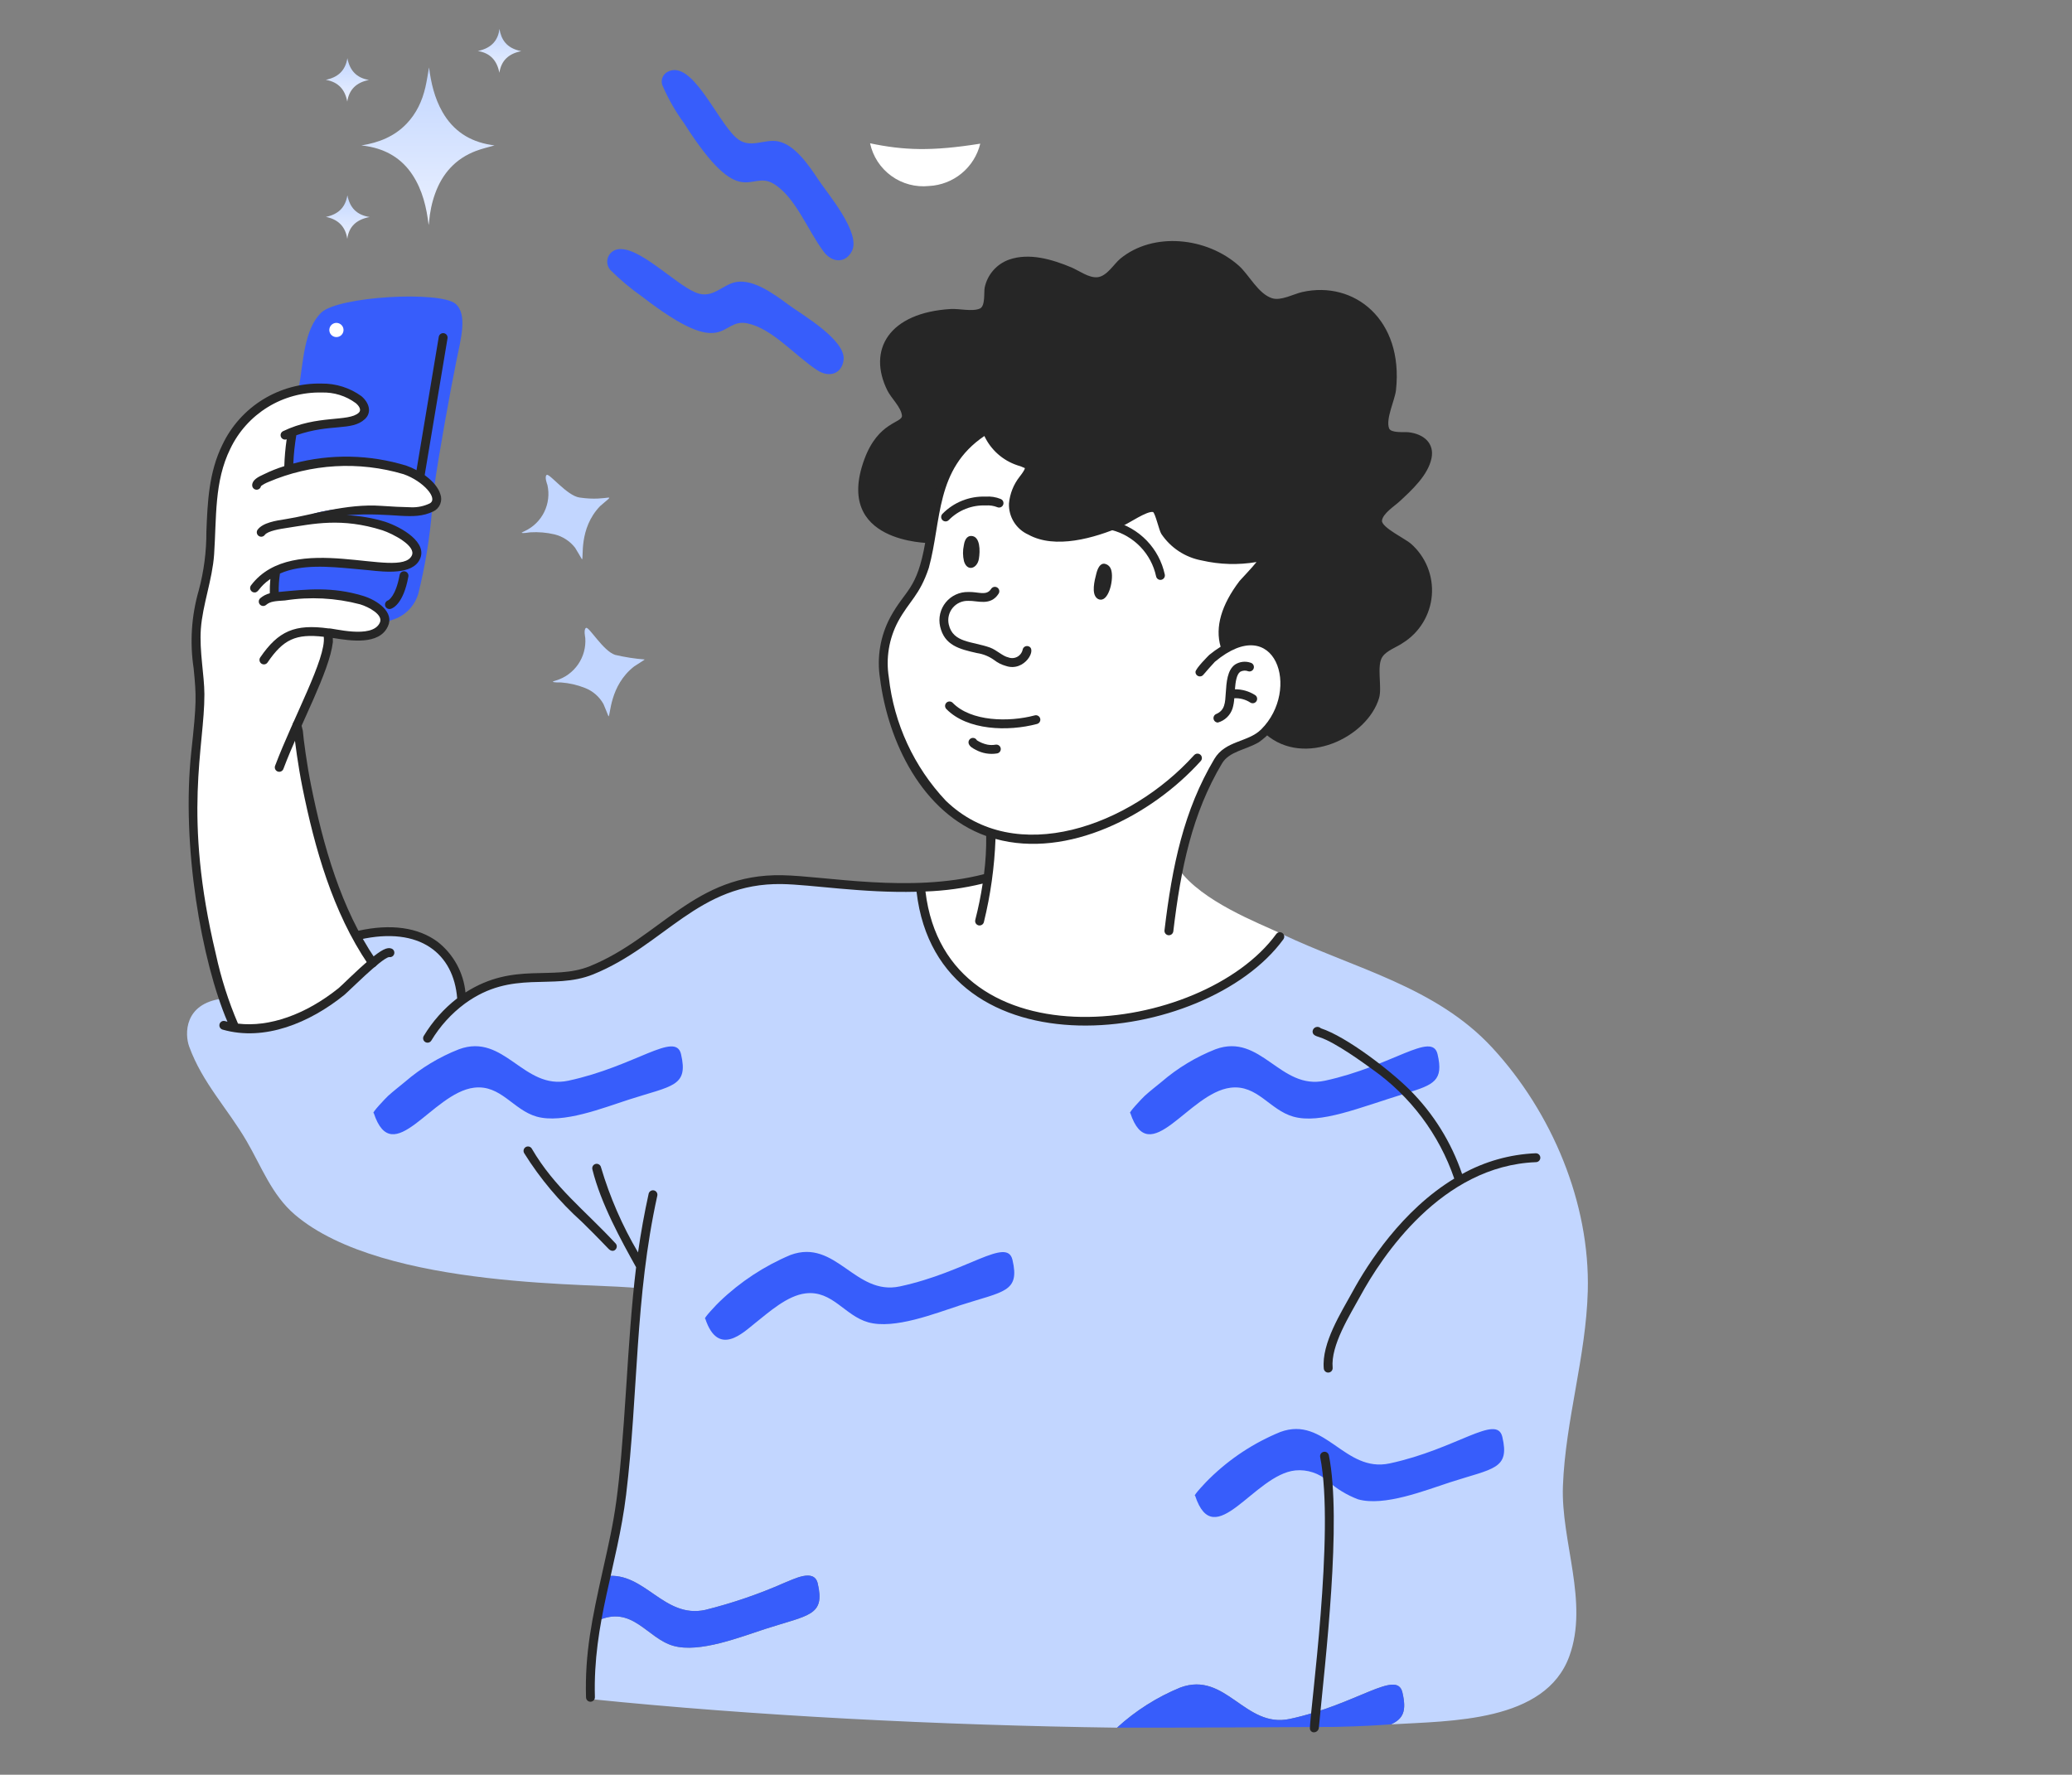 <svg width="300" height="257" viewBox="0 0 300 257" fill="none" xmlns="http://www.w3.org/2000/svg">
<rect x="0" y="0" width="300" height="257" fill="#808080" stroke="none"/>
<path d="M200.094 75.395C200.202 74.367 201.911 73.282 202.631 72.619C204.473 70.92 206.768 68.79 207.266 66.353C207.702 64.215 206.172 62.847 203.944 62.594C203.317 62.523 201.386 62.754 201.117 62.017C200.616 60.626 201.965 57.939 202.122 56.491C203.237 46.27 196.072 40.605 188.555 42.288C187.306 42.567 185.472 43.601 184.179 43.188C182.16 42.533 180.838 39.786 179.376 38.484C174.736 34.347 166.991 33.527 162.209 37.456C161.275 38.227 160.281 39.992 158.917 40.142C157.643 40.28 156.2 39.169 155.117 38.718C152.388 37.582 149.061 36.563 146.106 37.594C145.222 37.907 144.433 38.442 143.815 39.148C143.197 39.853 142.77 40.705 142.575 41.622C142.425 42.311 142.703 44.321 141.869 44.686C140.795 45.156 138.855 44.678 137.692 44.746C128.683 45.269 125.556 50.68 128.492 56.568C129.038 57.663 130.462 58.966 130.59 60.166C130.71 61.291 127.162 60.972 125.129 66.562C120.728 78.668 134.469 78.598 134.598 78.657C135.805 71.918 136.172 66.314 142.745 62.226C143.009 62.164 142.727 62.104 143.271 63.23C144.101 64.696 145.376 65.86 146.912 66.553C147.395 66.779 148.911 67.059 149.02 67.676C149.14 68.353 148.045 69.475 147.717 70.014C147.166 70.907 146.829 71.914 146.733 72.958C146.71 73.781 146.933 74.592 147.374 75.287C147.816 75.982 148.455 76.528 149.209 76.857C152.988 78.948 158.669 77.137 162.219 75.613C163.352 75.126 165.867 73.223 167.201 73.565C167.908 73.746 168.311 76.369 168.684 76.957C169.307 77.892 170.113 78.691 171.053 79.307C171.993 79.922 173.048 80.341 174.154 80.537C176.202 80.97 178.302 81.111 180.39 80.955C180.758 80.924 182.559 80.507 182.817 80.916C183.125 81.402 180.304 84.099 179.99 84.514C175.493 90.52 177.542 93.805 177.533 93.933C178.281 93.502 179.089 93.183 179.93 92.988C186.385 91.497 188.115 100.878 183.043 106.087L183.232 106.296C188.821 111.19 197.964 106.81 199.673 101.085C200.148 99.492 199.254 96.358 200.187 95.067C200.842 94.167 202.196 93.743 203.11 93.107C204.299 92.366 205.299 91.357 206.029 90.16C206.758 88.964 207.198 87.613 207.312 86.216C207.426 84.819 207.212 83.415 206.686 82.116C206.16 80.817 205.338 79.659 204.284 78.734C203.593 78.093 199.994 76.36 200.094 75.395Z" fill="#262626"/>
<path d="M114.142 44.117C111.936 42.474 109.169 40.508 106.752 40.815C104.623 41.085 103.241 43.411 100.735 42.366C97.636 41.081 92.419 35.512 89.382 36.116C89.07 36.177 88.779 36.32 88.539 36.529C88.299 36.739 88.119 37.008 88.016 37.309C87.912 37.61 87.89 37.933 87.951 38.246C88.012 38.558 88.154 38.849 88.364 39.089C89.785 40.506 91.325 41.799 92.968 42.953C105.312 52.496 104.132 46.009 108.184 46.822C111.805 47.55 115.061 51.472 118.319 53.606C120.062 54.747 121.874 54.134 122.138 52.154C122.532 49.22 115.983 45.489 114.142 44.117Z" fill="#375DFB"/>
<path d="M99.025 17.819C107.392 30.98 108.509 24.488 112.024 26.622C115.183 28.539 116.919 33.325 119.255 36.439C120.509 38.109 122.426 38.139 123.342 36.37C124.703 33.743 119.81 28.017 118.548 26.105C117.034 23.809 115.088 21.012 112.721 20.486C110.621 20.018 108.536 21.735 106.534 19.898C103.699 17.297 100.152 8.508 96.64 10.412C96.314 10.589 96.061 10.874 95.922 11.218C95.784 11.562 95.77 11.943 95.883 12.296C96.718 14.249 97.772 16.104 99.025 17.819Z" fill="#375DFB"/>
<path d="M181.923 106.935C183.223 106.018 184.276 104.793 184.988 103.37C185.699 101.947 186.048 100.37 186.001 98.779C186.081 93.958 182.347 91.172 177.537 93.935C177.545 93.806 175.49 90.445 179.994 84.516C180.303 84.098 183.127 81.402 182.821 80.918C182.564 80.51 180.765 80.928 180.394 80.958C178.306 81.116 176.206 80.975 174.158 80.54C173.052 80.343 171.997 79.924 171.057 79.308C170.117 78.693 169.311 77.894 168.688 76.959C168.315 76.371 167.917 73.746 167.205 73.567C165.873 73.221 163.357 75.129 162.223 75.616C157.598 77.597 151.106 79.32 147.682 75.667C146.208 74.116 146.625 71.825 147.721 70.013C148.049 69.471 149.144 68.352 149.024 67.674C148.915 67.059 147.399 66.775 146.916 66.551C145.976 66.147 145.131 65.551 144.436 64.801C143.74 64.05 143.209 63.163 142.877 62.195L142.749 62.225C134.7 67.236 135.793 75.036 133.867 82.058C132.582 85.912 131.105 86.674 129.47 89.687C128.094 92.286 127.599 95.262 128.057 98.168C129.222 107.317 134.269 117.601 143.476 120.606C143.467 122.818 143.321 125.028 143.038 127.221C139.849 127.944 136.599 128.36 133.331 128.464L133.351 129.071C136.435 155.479 174.388 150.634 185.309 135.624L185.508 135.206C182.278 133.684 173.991 130.543 170.677 125.868C171.633 120.351 173.567 115.048 176.387 110.211C177.599 108.175 180.021 108.049 181.923 106.935Z" fill="white"/>
<path d="M62.705 70.859C58.979 66.177 49.515 66.265 43.673 67.507C41.556 67.957 41.888 68.099 41.803 67.776C41.857 66.039 42.003 64.306 42.241 62.583C47.638 60.563 50.638 61.855 52.386 60.227C53.194 59.472 52.634 58.466 51.937 57.879C47.105 54.281 36.927 56.259 32.772 64.689C30.358 69.591 30.731 74.945 30.364 80.246C30.107 83.907 28.706 87.358 28.446 91.018C28.218 94.211 28.942 97.353 28.952 100.537C28.904 103.308 28.702 106.074 28.346 108.823C26.822 122.876 29.993 140.109 33.946 148.648L33.916 148.797C39.485 149.682 45.175 147.008 49.432 143.585C49.889 143.217 52.107 140.97 53.957 139.428L53.829 139.268C48.779 131.826 46.187 122.684 44.41 113.865C43.813 110.91 43.309 107.183 43.206 105.878C43.187 105.621 42.929 105.082 43.038 104.943C46.636 96.827 47.299 95.059 47.553 92.993C47.553 92.933 47.563 91.848 47.434 91.868L47.463 91.619C48.526 91.654 54.233 93.281 55.579 90.425C56.35 88.797 54.063 87.402 52.347 86.885C48.914 85.931 45.318 85.712 41.794 86.243C41.338 86.302 40.521 86.314 39.755 86.433C39.662 85.186 39.672 83.936 39.786 82.692C46.606 79.174 58.386 84.428 60.205 80.713C61.549 77.966 54.079 74.207 45.514 75.188L45.444 74.382C52.076 72.441 58.928 75.175 62.462 73.483C63.244 73.109 63.583 72.14 62.705 70.859Z" fill="white"/>
<path d="M226.293 215.162C226.659 205.672 229.634 196.471 229.891 186.964C230.231 174.192 224.689 161.062 216.056 151.712C207.89 142.87 196.084 140.245 185.603 135.264C185.571 135.245 185.538 135.228 185.504 135.214L185.304 135.632C174.382 150.641 136.43 155.485 133.346 129.078L133.327 128.472C125.39 128.76 117.403 127.451 113.206 127.377C100.842 127.161 95.952 136.337 85.635 140.507C79.845 142.847 74.02 139.641 66.926 144.814C66.786 144.52 66.335 132.187 51.948 135.425L51.61 135.614C52.314 136.933 53.098 138.209 53.957 139.433C52.107 140.975 49.889 143.222 49.432 143.59C45.175 147.013 39.485 149.687 33.916 148.802L33.946 148.653C33.321 147.324 32.786 145.955 32.344 144.555L32.156 144.615C26.63 145.341 26.739 149.765 27.391 151.554C29.318 156.841 32.938 160.496 35.716 165.26C37.862 168.941 39.345 173.029 42.678 175.883C55.597 186.934 87.484 185.743 92.418 186.565C91.384 196.482 91.21 206.588 90.022 216.377C89.546 220.286 88.639 224.254 87.754 228.243C93.343 227.567 96.098 234.429 102.096 233.138C106.021 232.163 109.855 230.852 113.554 229.218C114.915 228.697 117.878 227.08 118.397 229.298C119.497 233.993 117.112 233.849 110.829 235.882C107.189 237.059 101.301 239.402 97.51 238.339C93.6 237.243 91.575 232.3 86.421 234.749C85.681 238.467 85.379 242.259 85.522 246.048C109.193 248.465 136.088 249.837 161.739 250.186C164.432 247.72 167.54 245.75 170.919 244.367C177.497 241.959 180.248 250.314 186.744 248.922C196.423 246.847 202.261 241.692 203.055 245.083C203.688 247.789 203.174 248.883 201.414 249.709C210.047 249.195 223.737 249.409 227.223 239.832C230.068 231.999 225.982 223.188 226.293 215.162Z" fill="#C2D6FF"/>
<path d="M76.762 77.087C77.948 77.013 79.138 77.113 80.293 77.385C81.473 77.679 82.52 78.36 83.267 79.319C83.346 79.418 84.261 81 84.261 81C84.554 80.894 83.741 76.55 86.888 73.29C89.458 71.041 88.219 72.695 83.894 72.046C82.087 71.774 79.553 68.525 79.159 68.772C78.79 69.01 79.239 70.186 79.259 70.224C79.557 71.546 79.394 72.929 78.797 74.145C78.2 75.361 77.204 76.335 75.976 76.906C75.818 76.975 75.665 77.055 75.519 77.145C75.659 77.276 76.584 77.098 76.762 77.087Z" fill="#C2D6FF"/>
<path d="M81.261 98.829C82.442 98.918 83.602 99.186 84.702 99.625C85.831 100.065 86.773 100.882 87.368 101.938C87.429 102.046 88.105 103.737 88.105 103.737C88.405 103.681 88.245 99.26 91.844 96.485C91.934 96.416 93.346 95.55 93.346 95.501C91.902 95.386 90.469 95.163 89.059 94.833C87.328 94.267 85.287 90.73 84.861 90.925C84.462 91.109 84.742 92.348 84.742 92.388C84.839 93.74 84.474 95.085 83.706 96.202C82.938 97.319 81.813 98.142 80.516 98.535C80.349 98.58 80.184 98.64 80.027 98.714C80.138 98.859 81.082 98.816 81.261 98.829Z" fill="#C2D6FF"/>
<path d="M217.52 208.08C216.727 204.69 210.901 209.838 201.209 211.918C194.666 213.323 191.857 204.99 185.384 207.363C181.562 208.925 178.079 211.215 175.131 214.107C174.794 214.407 172.604 216.723 173.041 216.603C175.828 225.039 181.559 213.544 187.552 212.933C188.404 212.853 189.263 212.949 190.076 213.216C190.889 213.483 191.638 213.915 192.277 214.484C193.557 215.622 195.033 216.515 196.634 217.121C200.424 218.185 206.31 215.836 209.951 214.654C216.235 212.619 218.62 212.775 217.52 208.08Z" fill="#375DFB"/>
<path d="M186.737 248.921C180.242 250.313 177.486 241.958 170.913 244.366C167.533 245.748 164.425 247.718 161.732 250.184C165.095 250.234 193.372 250.075 193.372 250.075C197.674 249.967 199.097 249.859 201.408 249.706C203.168 248.881 203.682 247.788 203.049 245.08C202.251 241.698 196.488 246.831 186.737 248.921Z" fill="#375DFB"/>
<path d="M178.164 157.513C182.052 157.032 183.832 160.737 187.254 161.701C191.191 162.808 196.707 160.423 203.665 158.289C207.609 157.08 209.041 156.477 208.141 152.659C207.344 149.284 201.555 154.395 191.829 156.499C185.337 157.902 182.578 149.526 175.995 151.942C173.147 153.065 170.507 154.659 168.188 156.657C167.367 157.332 166.531 157.975 165.746 158.686C165.406 158.993 163.229 161.302 163.657 161.183C166.429 169.542 172.079 158.266 178.164 157.513Z" fill="#375DFB"/>
<path d="M130.294 186.286C123.789 187.683 121.042 179.323 114.459 181.731C110.656 183.331 107.181 185.617 104.205 188.475C103.867 188.774 101.688 191.081 102.116 190.961C103.975 196.591 107.617 192.962 109.327 191.604C111.383 189.974 113.982 187.62 116.627 187.298C120.516 186.825 122.295 190.527 125.708 191.484C129.496 192.547 135.385 190.199 139.026 189.018C145.309 186.983 147.694 187.14 146.594 182.443C145.8 179.056 139.976 184.209 130.294 186.286Z" fill="#375DFB"/>
<path d="M113.554 229.216C109.855 230.85 106.022 232.161 102.096 233.135C96.098 234.42 93.343 227.565 87.754 228.24C87.276 230.399 86.808 232.577 86.421 234.746C91.555 232.313 93.681 237.262 97.51 238.337C101.301 239.399 107.189 237.052 110.829 235.88C117.116 233.847 119.497 233.991 118.397 229.295C117.878 227.078 114.915 228.694 113.554 229.216Z" fill="#375DFB"/>
<path d="M98.607 152.658C97.811 149.268 91.985 154.417 82.288 156.498C75.792 157.891 73.036 149.532 66.462 151.941C63.608 153.058 60.965 154.653 58.645 156.656C57.833 157.328 56.991 157.977 56.203 158.685C55.864 158.992 53.677 161.301 54.114 161.181C56.877 169.542 62.543 158.262 68.626 157.511C72.514 157.032 74.294 160.737 77.707 161.699C81.495 162.767 87.385 160.414 91.024 159.242C97.324 157.209 99.704 157.355 98.605 152.658H98.607Z" fill="#375DFB"/>
<path d="M41.853 67.964C47.334 66.354 53.166 66.381 58.632 68.043C60.23 68.577 61.643 69.553 62.709 70.858L62.838 70.778C63.495 65.968 65.213 56.523 66.07 52.307C66.722 49.095 67.731 45.515 65.951 43.993C63.742 42.104 48.936 42.891 46.496 45.286C43.992 47.744 43.926 52.427 43.264 56.176L43.323 56.465C44.387 56.253 45.471 56.159 46.556 56.187C48.489 56.128 50.384 56.724 51.936 57.878C52.633 58.465 53.193 59.471 52.385 60.225C50.658 61.836 47.606 60.574 42.24 62.582C41.979 64.364 41.849 66.163 41.853 67.964Z" fill="#375DFB"/>
<path d="M55.718 89.928L55.768 89.937C55.787 90.206 57.509 89.5 57.598 89.46C58.306 89.12 58.935 88.636 59.446 88.038C59.956 87.441 60.336 86.744 60.561 85.991C61.567 81.941 62.239 77.815 62.571 73.655L62.462 73.485C61.557 73.912 60.566 74.12 59.566 74.093C54.754 74.006 50.198 72.998 45.444 74.391L45.513 75.197C53.922 74.24 61.575 77.933 60.204 80.722C58.386 84.436 46.6 79.18 39.785 82.701C39.668 83.945 39.658 85.196 39.754 86.441C40.525 86.321 41.337 86.312 41.793 86.251C45.317 85.72 48.913 85.939 52.346 86.893C53.508 87.244 55.895 88.357 55.718 89.928Z" fill="#375DFB"/>
<path d="M181.709 100.646C180.84 100.097 179.831 99.808 178.802 99.815C178.884 98.763 179.039 97.657 179.564 97.281C179.743 97.183 179.942 97.126 180.146 97.114C180.35 97.102 180.555 97.136 180.744 97.212C180.826 97.233 180.911 97.238 180.995 97.227C181.078 97.216 181.159 97.188 181.232 97.145C181.305 97.103 181.369 97.046 181.42 96.979C181.471 96.912 181.508 96.836 181.53 96.754C181.551 96.672 181.556 96.588 181.545 96.504C181.534 96.42 181.506 96.34 181.463 96.267C181.421 96.194 181.365 96.13 181.297 96.079C181.23 96.028 181.154 95.99 181.072 95.969C180.7 95.84 180.303 95.797 179.912 95.844C179.52 95.891 179.145 96.026 178.813 96.239C177.693 97.043 177.578 98.793 177.477 100.338C177.386 101.717 177.374 102.86 176.087 103.398C175.951 103.456 175.84 103.559 175.771 103.69C175.703 103.82 175.681 103.97 175.71 104.115C175.739 104.259 175.817 104.39 175.93 104.484C176.044 104.578 176.186 104.631 176.333 104.632C176.833 104.492 177.289 104.23 177.662 103.868C178.034 103.507 178.31 103.059 178.465 102.564C178.601 102.091 178.683 101.605 178.709 101.113C179.534 101.072 180.351 101.293 181.043 101.745C181.115 101.789 181.195 101.818 181.278 101.831C181.362 101.844 181.447 101.84 181.529 101.82C181.611 101.8 181.688 101.764 181.756 101.714C181.824 101.664 181.882 101.601 181.925 101.529C181.969 101.457 181.998 101.377 182.011 101.294C182.024 101.21 182.02 101.125 182 101.043C181.98 100.961 181.944 100.884 181.894 100.816C181.844 100.748 181.782 100.69 181.709 100.646Z" fill="#262626"/>
<path d="M88.128 180.864C87.712 180.456 86.805 179.444 84.249 176.938C81.019 174.036 78.212 170.696 75.91 167.015C75.861 166.942 75.829 166.86 75.813 166.774C75.798 166.688 75.8 166.599 75.82 166.514C75.84 166.429 75.878 166.348 75.93 166.278C75.982 166.208 76.048 166.149 76.124 166.105C76.2 166.061 76.284 166.033 76.371 166.023C76.458 166.013 76.546 166.02 76.63 166.046C76.714 166.071 76.791 166.113 76.859 166.169C76.926 166.225 76.981 166.295 77.02 166.373C80.264 171.942 84.67 175.247 89.13 180.064C89.648 180.62 88.898 181.618 88.128 180.864Z" fill="#262626"/>
<path d="M94.685 172.383C94.603 172.364 94.517 172.362 94.433 172.376C94.35 172.391 94.27 172.422 94.199 172.467C94.127 172.512 94.065 172.571 94.016 172.641C93.968 172.71 93.933 172.788 93.914 172.871C93.296 175.683 92.784 178.517 92.381 181.367C90.097 177.495 88.296 173.357 87.019 169.046C87.001 168.961 86.967 168.881 86.918 168.81C86.868 168.739 86.806 168.678 86.733 168.632C86.641 168.573 86.536 168.538 86.428 168.531C86.319 168.524 86.211 168.545 86.113 168.592C86.014 168.639 85.93 168.71 85.867 168.798C85.804 168.887 85.764 168.99 85.752 169.098C85.742 169.184 85.749 169.271 85.773 169.354C86.994 174.291 89.922 179.595 92.1 183.512C91.434 188.968 91.021 195.4 90.711 200.231C89.599 217.525 89.071 219.339 87.267 227.45C85.698 234.5 84.666 239.41 84.849 245.806C84.852 245.934 84.893 246.058 84.966 246.162C85.04 246.266 85.143 246.346 85.262 246.391C85.381 246.437 85.511 246.445 85.635 246.417C85.76 246.388 85.872 246.322 85.959 246.229C86.017 246.168 86.062 246.095 86.092 246.016C86.122 245.938 86.136 245.853 86.134 245.769C85.826 234.963 89.381 226.88 90.654 216.453C92.433 201.746 91.907 187.948 95.17 173.149C95.207 172.983 95.176 172.809 95.085 172.666C94.995 172.522 94.851 172.42 94.685 172.383Z" fill="#262626"/>
<path d="M182.601 105.627C180.71 107.51 177.428 107.208 175.826 109.9C171.391 117.353 169.721 125.358 168.604 134.721C168.594 134.804 168.601 134.889 168.624 134.97C168.647 135.051 168.686 135.127 168.738 135.193C168.79 135.259 168.855 135.314 168.929 135.355C169.002 135.396 169.083 135.422 169.167 135.431C169.335 135.45 169.504 135.402 169.638 135.297C169.771 135.193 169.858 135.04 169.88 134.872C170.974 125.706 172.6 117.827 176.929 110.558C177.977 108.797 180.324 108.617 182.245 107.493C183.644 106.523 184.78 105.219 185.548 103.699C186.316 102.18 186.692 100.493 186.643 98.791C186.724 93.872 183.029 90.603 177.898 93.024C177.32 90.634 178.176 87.972 180.509 84.899C180.582 84.801 180.802 84.575 181.084 84.279C183.2 82.054 183.791 81.252 183.36 80.572C182.822 79.721 181.048 80.258 180.337 80.315C178.304 80.469 176.261 80.329 174.268 79.904C173.253 79.722 172.284 79.339 171.42 78.776C170.555 78.213 169.813 77.482 169.236 76.627C168.912 76.113 168.56 73.245 167.365 72.943C165.695 72.506 163.143 74.517 161.969 75.023C157.649 76.874 151.359 78.647 148.145 75.22C146.889 73.897 147.332 71.888 148.274 70.337C148.659 69.71 149.835 68.584 149.654 67.564C149.465 66.491 147.805 66.257 147.17 65.964C146.316 65.599 145.548 65.06 144.914 64.38C144.281 63.701 143.797 62.897 143.492 62.019C143.289 61.154 143.273 60.256 143.445 59.384C143.616 58.512 143.972 57.687 144.488 56.964C144.53 56.891 144.557 56.81 144.567 56.726C144.578 56.642 144.572 56.557 144.55 56.476C144.527 56.395 144.489 56.319 144.437 56.252C144.386 56.185 144.321 56.129 144.248 56.088C144.175 56.046 144.094 56.019 144.01 56.008C143.926 55.998 143.841 56.004 143.76 56.026C143.679 56.049 143.602 56.087 143.536 56.139C143.469 56.19 143.413 56.255 143.372 56.328C142.295 57.956 141.854 59.922 142.133 61.853C135.596 66.068 135.175 71.78 133.967 78.548C132.757 85.504 131.107 85.316 128.897 89.394C127.452 92.109 126.933 95.222 127.418 98.26C128.582 107.396 133.505 117.746 142.791 121.064C142.814 122.911 142.707 124.757 142.471 126.589C131.744 129.364 119.513 126.846 113.218 126.742C100.547 126.515 95.645 135.767 85.395 139.917C80.006 142.091 74.441 139.212 67.395 143.722C67.254 142.294 66.825 140.909 66.135 139.65C65.445 138.391 64.508 137.285 63.38 136.398C60.553 134.286 56.554 133.735 51.806 134.803C51.644 134.844 51.505 134.947 51.418 135.09C51.331 135.232 51.303 135.403 51.341 135.566C51.378 135.729 51.477 135.871 51.616 135.962C51.756 136.054 51.925 136.087 52.089 136.056C60.827 134.09 65.689 138.121 66.193 144.57C64.257 146.072 62.617 147.919 61.353 150.017C61.265 150.163 61.239 150.338 61.28 150.504C61.321 150.669 61.425 150.811 61.571 150.899C61.717 150.988 61.892 151.014 62.057 150.973C62.223 150.932 62.365 150.828 62.453 150.682C63.706 148.599 65.354 146.782 67.305 145.333C74.199 140.308 79.97 143.487 85.875 141.103C96.264 136.897 101.071 127.833 113.195 128.022C117.493 128.093 124.835 129.343 132.708 129.135V129.154C135.853 156.107 174.542 151.513 185.824 136.012C185.898 135.909 185.94 135.787 185.945 135.66C185.949 135.533 185.917 135.408 185.85 135.299C185.784 135.191 185.687 135.105 185.572 135.052C185.457 134.998 185.328 134.98 185.203 135C185.12 135.012 185.04 135.042 184.968 135.086C184.896 135.13 184.833 135.188 184.784 135.257C174.136 149.89 137.07 154.681 133.995 129.098C136.788 129.002 139.564 128.62 142.278 127.956C142.01 129.727 141.652 131.483 141.206 133.217C141.174 133.34 141.179 133.471 141.221 133.591C141.263 133.711 141.34 133.817 141.442 133.893C141.543 133.97 141.666 134.014 141.793 134.021C141.92 134.027 142.047 133.996 142.156 133.93C142.303 133.843 142.409 133.702 142.452 133.537C143.423 129.587 143.987 125.549 144.136 121.484C154.593 124.365 166.69 118.143 173.845 110.214C173.904 110.152 173.949 110.078 173.979 109.998C174.009 109.918 174.023 109.832 174.02 109.747C174.016 109.618 173.973 109.493 173.897 109.389C173.82 109.285 173.713 109.207 173.591 109.166C173.469 109.124 173.337 109.119 173.213 109.152C173.088 109.186 172.976 109.256 172.892 109.353C163.624 119.618 147.014 125.701 136.942 115.952C132.325 111.048 129.429 104.776 128.69 98.082C128.245 95.317 128.714 92.483 130.025 90.009C131.648 87.015 133.149 86.244 134.482 82.232C136.369 75.34 135.391 67.969 142.525 63.137C142.991 64.13 143.655 65.019 144.475 65.748C145.296 66.477 146.256 67.031 147.297 67.378C147.671 67.484 148.035 67.621 148.387 67.785C148.398 68.032 147.854 68.744 147.616 69.048C146.747 70.16 146.217 71.498 146.088 72.903C146.051 73.85 146.298 74.786 146.798 75.591C147.298 76.397 148.028 77.033 148.893 77.42C152.77 79.563 158.414 77.943 162.467 76.204C163.44 75.787 166.084 73.952 166.954 74.148C167.308 74.448 167.813 76.79 168.144 77.313C168.815 78.314 169.679 79.17 170.687 79.832C171.694 80.493 172.824 80.945 174.009 81.162C176.607 81.761 179.299 81.838 181.928 81.388C181.443 82.031 179.5 84.087 179.475 84.125C176.829 87.611 175.906 90.816 176.731 93.657C176.161 94.012 175.614 94.404 175.094 94.83C175.075 94.847 173.089 96.802 173.089 97.316C173.089 97.453 173.133 97.587 173.215 97.697C173.297 97.807 173.412 97.888 173.543 97.927C173.675 97.967 173.815 97.964 173.945 97.918C174.074 97.873 174.186 97.787 174.263 97.674C174.797 97.048 175.345 96.433 175.904 95.829C184.666 88.512 188.394 99.866 182.601 105.627Z" fill="#262626"/>
<path d="M222.35 167.005C218.612 167.162 214.962 168.191 211.694 170.011C210.139 165.424 207.547 161.258 204.121 157.835C201.27 154.997 194.966 150.125 191.245 148.908C191.153 148.817 191.038 148.753 190.912 148.723C190.786 148.692 190.655 148.697 190.531 148.737C190.408 148.776 190.298 148.85 190.214 148.948C190.13 149.046 190.074 149.166 190.052 149.294C189.988 149.862 190.484 150.02 191.059 150.202C193.395 150.95 197.674 154.116 198.689 154.842C204.214 158.736 208.368 164.276 210.558 170.671C202.984 175.264 198.038 183.007 195.841 187.039C194.171 190.089 191.332 194.516 191.666 198.178C191.674 198.262 191.698 198.345 191.737 198.42C191.777 198.495 191.83 198.561 191.896 198.616C191.961 198.67 192.036 198.711 192.117 198.736C192.198 198.761 192.284 198.769 192.368 198.761C192.538 198.745 192.695 198.663 192.804 198.531C192.913 198.4 192.966 198.231 192.951 198.061C192.653 194.806 195.438 190.461 196.972 187.652C200.056 181.998 208.696 168.807 222.401 168.293C222.571 168.286 222.732 168.213 222.848 168.088C222.964 167.963 223.026 167.797 223.02 167.626C223.013 167.456 222.94 167.295 222.815 167.179C222.69 167.063 222.524 167.001 222.353 167.008L222.35 167.005Z" fill="#262626"/>
<path d="M190.301 250.856C190.221 250.866 190.139 250.859 190.062 250.835C189.985 250.812 189.914 250.772 189.854 250.719C189.793 250.666 189.744 250.6 189.711 250.527C189.677 250.454 189.659 250.374 189.658 250.294C189.658 247.828 193.304 221.767 191.144 211.002C191.111 210.835 191.145 210.662 191.237 210.519C191.332 210.377 191.479 210.278 191.646 210.244C191.77 210.216 191.901 210.227 192.019 210.275C192.137 210.323 192.237 210.407 192.306 210.514C192.354 210.584 192.387 210.662 192.404 210.745C194.31 220.245 191.89 240.379 190.951 250.195C190.937 250.364 190.865 250.523 190.746 250.644C190.627 250.765 190.47 250.84 190.301 250.856Z" fill="#262626"/>
<path d="M63.749 71.538C63.145 69.657 60.75 68.1 58.857 67.443C53.532 65.802 47.852 65.693 42.468 67.128C42.525 65.753 42.672 64.384 42.903 63.028C47.867 61.296 50.92 62.46 52.825 60.696C53.882 59.718 53.442 58.303 52.322 57.364C50.65 56.157 48.636 55.52 46.574 55.545C43.577 55.476 40.624 56.276 38.072 57.849C35.52 59.423 33.479 61.703 32.196 64.412C30.222 68.431 30.05 72.764 29.883 76.96C29.897 79.84 29.526 82.709 28.779 85.491C27.717 89.162 27.465 93.021 28.039 96.799C28.435 100.856 28.476 101.682 27.706 108.775C26.216 122.525 29.225 139.3 32.932 147.956C32.821 147.93 32.71 147.901 32.6 147.869C32.477 147.827 32.343 147.825 32.218 147.862C32.093 147.899 31.983 147.974 31.901 148.076C31.82 148.177 31.772 148.301 31.762 148.43C31.752 148.56 31.782 148.689 31.846 148.802C31.89 148.876 31.948 148.942 32.017 148.993C32.086 149.045 32.164 149.083 32.248 149.104C38.311 150.831 44.822 148.125 49.834 144.092C50.447 143.6 55.102 138.887 56.314 138.59C56.473 138.626 56.639 138.601 56.78 138.519C56.92 138.437 57.025 138.305 57.071 138.149C57.118 137.993 57.105 137.825 57.033 137.679C56.961 137.533 56.836 137.42 56.684 137.363C56.057 137.121 55.236 137.534 53.545 138.941C51.592 140.569 49.482 142.728 49.029 143.091C44.26 146.923 38.987 148.777 34.459 148.231C33.073 144.993 32.001 141.629 31.258 138.186C26.413 117.933 29.622 108.179 29.595 100.536C29.586 97.754 28.855 94.316 29.081 91.076C29.338 87.544 30.742 83.97 31.001 80.302C31.363 74.913 31.001 69.751 33.343 64.988C34.53 62.501 36.41 60.409 38.756 58.964C41.103 57.519 43.816 56.781 46.572 56.841C48.347 56.783 50.09 57.326 51.519 58.383C51.961 58.755 52.386 59.353 51.944 59.767C50.461 61.14 45.984 60.024 40.972 62.445C40.826 62.521 40.714 62.65 40.661 62.806C40.607 62.962 40.615 63.132 40.684 63.282C40.753 63.432 40.877 63.55 41.029 63.611C41.183 63.672 41.353 63.672 41.506 63.611C41.318 64.902 41.203 66.202 41.163 67.505C40.14 67.82 39.144 68.217 38.185 68.692C37.375 69.056 36.514 69.507 36.514 70.264C36.512 70.425 36.571 70.581 36.679 70.701C36.786 70.821 36.935 70.896 37.096 70.911C37.256 70.927 37.416 70.881 37.545 70.784C37.673 70.686 37.76 70.544 37.789 70.386C38.115 70.148 38.47 69.953 38.844 69.805C45.04 67.147 51.972 66.744 58.434 68.668C61.292 69.66 63.561 72.253 62.18 72.919C61.363 73.303 60.467 73.489 59.565 73.461C58.117 73.43 56.669 73.361 55.224 73.255C50.085 72.89 45.005 74.617 41.398 75.17C39.977 75.388 38.031 75.684 37.287 76.725C37.194 76.864 37.159 77.033 37.19 77.197C37.22 77.361 37.313 77.507 37.449 77.604C37.584 77.701 37.753 77.741 37.918 77.716C38.083 77.691 38.231 77.603 38.333 77.47C38.758 76.874 40.599 76.592 41.589 76.442C45.352 75.868 49.441 74.918 55.371 76.793C56.864 77.288 60.313 79.053 59.62 80.458C57.884 84.035 42.446 76.677 36.342 84.768C36.271 84.863 36.227 84.977 36.216 85.095C36.206 85.214 36.228 85.334 36.282 85.44C36.335 85.547 36.417 85.637 36.518 85.7C36.62 85.762 36.737 85.796 36.856 85.796C37.506 85.796 37.41 85.043 39.142 83.841C39.077 84.53 39.051 85.222 39.066 85.914C38.572 86.038 38.112 86.274 37.72 86.599C37.651 86.651 37.593 86.717 37.55 86.793C37.507 86.868 37.48 86.951 37.471 87.037C37.461 87.124 37.469 87.211 37.493 87.294C37.518 87.377 37.56 87.454 37.615 87.521C37.67 87.587 37.739 87.642 37.816 87.682C37.893 87.721 37.978 87.745 38.064 87.751C38.151 87.757 38.237 87.745 38.319 87.717C38.401 87.689 38.477 87.644 38.541 87.586C39.154 87.072 39.844 87.05 41.251 86.953C44.881 86.386 48.59 86.577 52.143 87.514C53.367 87.881 55.542 89.027 54.992 90.177C53.88 92.602 48.053 90.889 47.547 91C42.71 90.337 40.308 91.357 37.68 95.204C37.584 95.345 37.548 95.518 37.58 95.686C37.612 95.853 37.708 96.001 37.848 96.097C37.918 96.145 37.996 96.179 38.079 96.197C38.161 96.215 38.247 96.216 38.33 96.2C38.413 96.184 38.492 96.152 38.563 96.106C38.633 96.059 38.694 95.999 38.741 95.929C41.022 92.588 42.825 91.74 46.877 92.214C47.242 95.307 42.48 103.881 39.837 110.876C39.804 110.956 39.787 111.041 39.788 111.127C39.788 111.214 39.806 111.299 39.84 111.378C39.874 111.457 39.924 111.529 39.987 111.588C40.049 111.648 40.123 111.694 40.203 111.725C40.284 111.755 40.37 111.769 40.456 111.766C40.542 111.762 40.627 111.741 40.705 111.704C40.783 111.668 40.852 111.615 40.91 111.551C40.967 111.487 41.011 111.411 41.039 111.33C43.56 104.658 47.672 97.336 48.195 92.99C48.195 92.282 48.142 92.376 48.277 92.398C50.754 92.791 54.903 93.452 56.157 90.713C57.136 88.683 54.681 86.922 52.517 86.274C48.093 84.944 44.478 85.328 40.351 85.725C40.338 84.832 40.4 83.939 40.535 83.057C43.646 81.677 47.639 82.042 51.181 82.368C51.688 82.415 53.153 82.546 53.451 82.578C55.783 82.835 59.69 83.253 60.776 81.01C61.964 78.597 58.266 76.391 55.764 75.558C53.955 75.007 52.083 74.686 50.194 74.603C57.107 74.112 59.726 75.503 62.731 74.064C63.189 73.849 63.548 73.47 63.737 73.001C63.926 72.533 63.93 72.01 63.749 71.538Z" fill="#262626"/>
<path d="M60.831 69.492C60.737 69.492 60.645 69.472 60.56 69.432C60.475 69.393 60.4 69.336 60.339 69.264C60.279 69.193 60.235 69.109 60.21 69.019C60.185 68.929 60.18 68.835 60.196 68.742L63.528 48.779C63.556 48.611 63.65 48.461 63.789 48.362C63.928 48.263 64.1 48.223 64.268 48.251C64.351 48.264 64.431 48.294 64.503 48.339C64.574 48.384 64.636 48.442 64.685 48.511C64.734 48.58 64.769 48.657 64.788 48.74C64.807 48.822 64.81 48.907 64.796 48.991L61.463 68.953C61.438 69.103 61.361 69.239 61.245 69.337C61.129 69.436 60.983 69.49 60.831 69.49V69.492Z" fill="#262626"/>
<path d="M56.192 86.941C56.259 86.908 57.302 86.358 57.862 83.256C57.893 83.089 57.988 82.94 58.128 82.842C58.268 82.745 58.441 82.707 58.609 82.737C58.777 82.767 58.926 82.863 59.023 83.003C59.121 83.143 59.158 83.316 59.128 83.484C58.416 87.434 56.887 88.075 56.589 88.164C56.509 88.19 56.424 88.2 56.34 88.193C56.256 88.187 56.174 88.163 56.099 88.125C56.023 88.087 55.956 88.034 55.901 87.97C55.847 87.905 55.805 87.831 55.779 87.751C55.753 87.67 55.743 87.586 55.75 87.501C55.756 87.417 55.779 87.335 55.818 87.26C55.856 87.185 55.909 87.118 55.973 87.063C56.037 87.008 56.112 86.967 56.192 86.941Z" fill="#262626"/>
<path d="M136.907 75.508C136.781 75.508 136.658 75.471 136.553 75.401C136.448 75.331 136.366 75.232 136.317 75.116C136.268 75 136.254 74.872 136.277 74.748C136.3 74.625 136.358 74.51 136.446 74.419C137.255 73.588 138.23 72.935 139.308 72.504C140.386 72.073 141.542 71.872 142.702 71.916C143.45 71.859 144.201 71.977 144.895 72.261C145.012 72.309 145.113 72.391 145.184 72.495C145.255 72.6 145.293 72.724 145.295 72.85C145.296 72.977 145.26 73.101 145.191 73.207C145.123 73.314 145.024 73.397 144.908 73.448C144.751 73.515 144.574 73.517 144.416 73.453C143.881 73.239 143.305 73.151 142.73 73.196C141.739 73.153 140.749 73.319 139.825 73.683C138.902 74.047 138.065 74.602 137.37 75.31C137.31 75.372 137.238 75.422 137.158 75.456C137.079 75.49 136.993 75.508 136.907 75.508Z" fill="#262626"/>
<path d="M168.018 83.975C167.871 83.975 167.729 83.924 167.614 83.832C167.5 83.74 167.421 83.611 167.39 83.467C167.045 81.853 166.255 80.367 165.109 79.179C163.963 77.99 162.508 77.146 160.907 76.742C160.823 76.723 160.743 76.688 160.672 76.638C160.602 76.588 160.542 76.525 160.496 76.451C160.451 76.378 160.421 76.296 160.408 76.21C160.395 76.125 160.399 76.038 160.42 75.954C160.442 75.87 160.48 75.792 160.533 75.723C160.585 75.654 160.651 75.597 160.726 75.554C160.801 75.512 160.884 75.485 160.97 75.475C161.056 75.465 161.143 75.473 161.226 75.498C163.058 75.96 164.724 76.927 166.035 78.287C167.346 79.647 168.251 81.347 168.647 83.195C168.666 83.288 168.665 83.385 168.643 83.479C168.621 83.572 168.578 83.659 168.518 83.734C168.457 83.808 168.381 83.868 168.295 83.91C168.209 83.951 168.114 83.973 168.018 83.974V83.975Z" fill="#262626"/>
<path d="M160.784 82.27C160.704 82.112 160.59 81.974 160.45 81.866C160.309 81.758 160.146 81.683 159.973 81.646C159.268 81.518 158.93 82.332 158.747 83.017C158.456 84.12 158.006 85.963 158.839 86.644C158.939 86.729 159.059 86.788 159.187 86.818C159.315 86.848 159.449 86.847 159.576 86.815C160.735 86.528 161.358 83.352 160.784 82.27Z" fill="#262626"/>
<path d="M140.628 77.613C140.301 77.6 139.729 77.767 139.552 78.961C139.385 79.724 139.392 80.514 139.573 81.274C140.042 82.831 141.483 82.34 141.726 80.952C141.934 79.752 141.933 77.649 140.628 77.611V77.613Z" fill="#262626"/>
<path d="M145.629 96.431C145.016 96.263 144.443 95.975 143.942 95.582C143.211 95.053 142.364 94.708 141.472 94.575C138.89 93.998 136.744 93.457 136.118 90.72C135.981 90.114 135.983 89.486 136.124 88.881C136.266 88.277 136.542 87.713 136.934 87.231C137.327 86.75 137.824 86.364 138.387 86.104C138.951 85.843 139.567 85.715 140.188 85.728C141.601 85.665 142.826 86.351 143.501 85.28C143.592 85.136 143.737 85.034 143.903 84.996C144.069 84.959 144.244 84.989 144.388 85.08C144.532 85.171 144.634 85.315 144.672 85.482C144.709 85.648 144.679 85.822 144.588 85.966C143.418 87.82 141.479 86.951 140.208 87.011C139.778 86.994 139.35 87.075 138.956 87.25C138.563 87.425 138.215 87.689 137.94 88.02C137.666 88.352 137.471 88.742 137.373 89.161C137.274 89.58 137.273 90.016 137.371 90.436C137.984 93.118 140.755 92.844 143.349 93.777C144.29 94.122 145.182 95.027 145.976 95.19C146.187 95.274 146.413 95.31 146.639 95.297C146.865 95.284 147.085 95.222 147.285 95.115C147.484 95.008 147.658 94.858 147.794 94.677C147.929 94.496 148.024 94.287 148.071 94.066C148.087 93.983 148.121 93.904 148.168 93.835C148.216 93.765 148.277 93.705 148.348 93.66C148.419 93.614 148.498 93.582 148.581 93.566C148.664 93.55 148.749 93.551 148.831 93.569C150.287 93.879 148.364 97.375 145.629 96.431Z" fill="#262626"/>
<path d="M137.025 102.679C136.904 102.557 136.836 102.392 136.835 102.22C136.837 102.049 136.906 101.885 137.028 101.764C137.088 101.704 137.16 101.657 137.24 101.625C137.319 101.594 137.404 101.579 137.489 101.581C137.574 101.582 137.658 101.6 137.736 101.635C137.814 101.669 137.884 101.718 137.943 101.78C140.6 104.499 146.058 104.596 149.81 103.598C149.892 103.575 149.978 103.568 150.063 103.579C150.147 103.589 150.229 103.616 150.303 103.658C150.377 103.7 150.442 103.756 150.494 103.824C150.546 103.891 150.585 103.968 150.607 104.05C150.629 104.133 150.634 104.218 150.622 104.303C150.61 104.387 150.582 104.468 150.539 104.542C150.496 104.615 150.438 104.679 150.37 104.73C150.302 104.781 150.224 104.818 150.142 104.839C145.944 105.96 140.046 105.771 137.025 102.679Z" fill="#262626"/>
<path d="M141.264 108.574C140.856 108.362 140.389 108.12 140.252 107.674C140.209 107.521 140.224 107.357 140.295 107.214C140.366 107.072 140.487 106.96 140.635 106.902C140.783 106.843 140.948 106.842 141.097 106.898C141.246 106.953 141.369 107.062 141.443 107.204C141.904 107.502 142.416 107.713 142.951 107.828C143.346 107.904 143.752 107.907 144.148 107.837C144.231 107.823 144.316 107.825 144.399 107.843C144.481 107.862 144.559 107.896 144.628 107.945C144.697 107.994 144.756 108.055 144.801 108.127C144.846 108.198 144.877 108.278 144.891 108.361C144.906 108.444 144.903 108.529 144.885 108.612C144.866 108.694 144.832 108.772 144.783 108.841C144.735 108.91 144.673 108.969 144.602 109.014C144.53 109.059 144.451 109.09 144.367 109.104C143.303 109.281 142.21 109.095 141.264 108.574Z" fill="#262626"/>
<path d="M125.974 20.75C126.383 22.653 127.481 24.337 129.057 25.478C130.633 26.619 132.576 27.138 134.511 26.934C136.243 26.848 137.901 26.205 139.238 25.1C140.574 23.996 141.519 22.489 141.93 20.804C134.881 21.931 130.86 21.773 125.974 20.75Z" fill="white"/>
<path d="M48.685 46.757C48.466 46.762 48.254 46.838 48.08 46.972C47.906 47.107 47.78 47.293 47.72 47.505C47.66 47.716 47.67 47.941 47.747 48.147C47.824 48.353 47.966 48.528 48.15 48.648C48.334 48.767 48.552 48.825 48.772 48.811C48.991 48.798 49.2 48.715 49.369 48.574C49.537 48.432 49.656 48.241 49.708 48.028C49.76 47.814 49.742 47.59 49.657 47.387C49.576 47.197 49.44 47.036 49.267 46.924C49.094 46.812 48.892 46.754 48.685 46.757Z" fill="white"/>
<path fill-rule="evenodd" clip-rule="evenodd" d="M43.664 105.087C43.696 104.945 43.679 104.796 43.616 104.665C43.553 104.533 43.446 104.428 43.315 104.365C43.183 104.302 43.034 104.285 42.892 104.318C42.75 104.351 42.623 104.432 42.533 104.546C42.445 104.66 42.39 104.795 42.375 104.938C42.366 105.022 42.367 105.107 42.378 105.19C42.394 105.319 42.429 105.45 42.457 105.545L42.501 105.691L42.539 105.818C42.557 105.883 42.564 105.915 42.565 105.924V105.925V105.928C42.67 107.264 43.179 111.016 43.781 113.992C45.562 122.833 48.174 132.077 53.297 139.629L53.312 139.651L53.458 139.831C53.51 139.899 53.575 139.955 53.65 139.997C53.724 140.039 53.806 140.065 53.891 140.075C53.976 140.085 54.062 140.078 54.144 140.054C54.225 140.03 54.302 139.99 54.368 139.937C54.435 139.883 54.49 139.817 54.53 139.742C54.571 139.666 54.596 139.584 54.604 139.499C54.613 139.414 54.604 139.328 54.579 139.247C54.553 139.165 54.512 139.09 54.457 139.024L54.346 138.885C49.379 131.556 46.811 122.527 45.04 113.738C44.446 110.804 43.948 107.103 43.847 105.827" fill="#262626"/>
<g clip-path="url(#clip0_1_60495)">
<path d="M62.12 9.758C62.399 11.971 62.902 14.184 64.058 16.211C65.597 18.907 67.948 20.484 71.078 20.978C71.28 21.011 71.482 21.041 71.602 21.059C70.755 21.306 69.819 21.513 68.934 21.848C65.946 22.978 64.049 25.127 63.003 28.024C62.524 29.35 62.244 30.72 62.125 32.12C62.109 32.306 62.076 32.49 62.062 32.591C61.759 30.074 61.192 27.55 59.711 25.304C58.176 22.977 55.963 21.653 53.182 21.178C53.052 21.155 52.922 21.133 52.792 21.115C52.662 21.097 52.532 21.087 52.317 21.063C54.895 20.65 57.128 19.743 58.877 17.907C60.299 16.414 61.13 14.621 61.585 12.661C61.811 11.686 61.951 10.692 62.121 9.758H62.12Z" fill="url(#paint0_linear_1_60495)"/>
<path d="M47.188 31.408C48.92 31.052 50.007 30.089 50.297 28.277C50.643 30.046 51.61 31.129 53.524 31.426C51.611 31.785 50.516 32.802 50.279 34.592C50.039 32.856 48.974 31.758 47.188 31.408Z" fill="url(#paint1_linear_1_60495)"/>
<path d="M53.418 11.579C51.64 11.93 50.553 12.918 50.278 14.712C49.959 12.985 49.005 11.88 47.171 11.561C48.908 11.205 50.004 10.247 50.295 8.424C50.638 10.193 51.611 11.28 53.418 11.579Z" fill="url(#paint2_linear_1_60495)"/>
<path d="M69.184 7.387C71.281 6.952 72.127 5.726 72.316 4.193C72.561 5.652 73.27 6.984 75.474 7.407C73.688 7.762 72.587 8.716 72.303 10.537C71.96 8.775 70.995 7.679 69.184 7.387H69.184Z" fill="url(#paint3_linear_1_60495)"/>
</g>
<defs>
<linearGradient id="paint0_linear_1_60495" x1="61.959" y1="9.758" x2="61.959" y2="32.591" gradientUnits="userSpaceOnUse">
<stop stop-color="#C2D6FF"/>
<stop offset="1" stop-color="#EBF1FF"/>
</linearGradient>
<linearGradient id="paint1_linear_1_60495" x1="50.356" y1="28.277" x2="50.356" y2="34.592" gradientUnits="userSpaceOnUse">
<stop stop-color="#C2D6FF"/>
<stop offset="1" stop-color="#EBF1FF"/>
</linearGradient>
<linearGradient id="paint2_linear_1_60495" x1="50.294" y1="8.424" x2="50.294" y2="14.712" gradientUnits="userSpaceOnUse">
<stop stop-color="#C2D6FF"/>
<stop offset="1" stop-color="#EBF1FF"/>
</linearGradient>
<linearGradient id="paint3_linear_1_60495" x1="72.329" y1="4.193" x2="72.329" y2="10.537" gradientUnits="userSpaceOnUse">
<stop stop-color="#C2D6FF"/>
<stop offset="1" stop-color="#EBF1FF"/>
</linearGradient>
<clipPath id="clip0_1_60495">
<rect width="28.303" height="30.399" fill="white" transform="translate(47.171 4.193)"/>
</clipPath>
</defs>
</svg>
